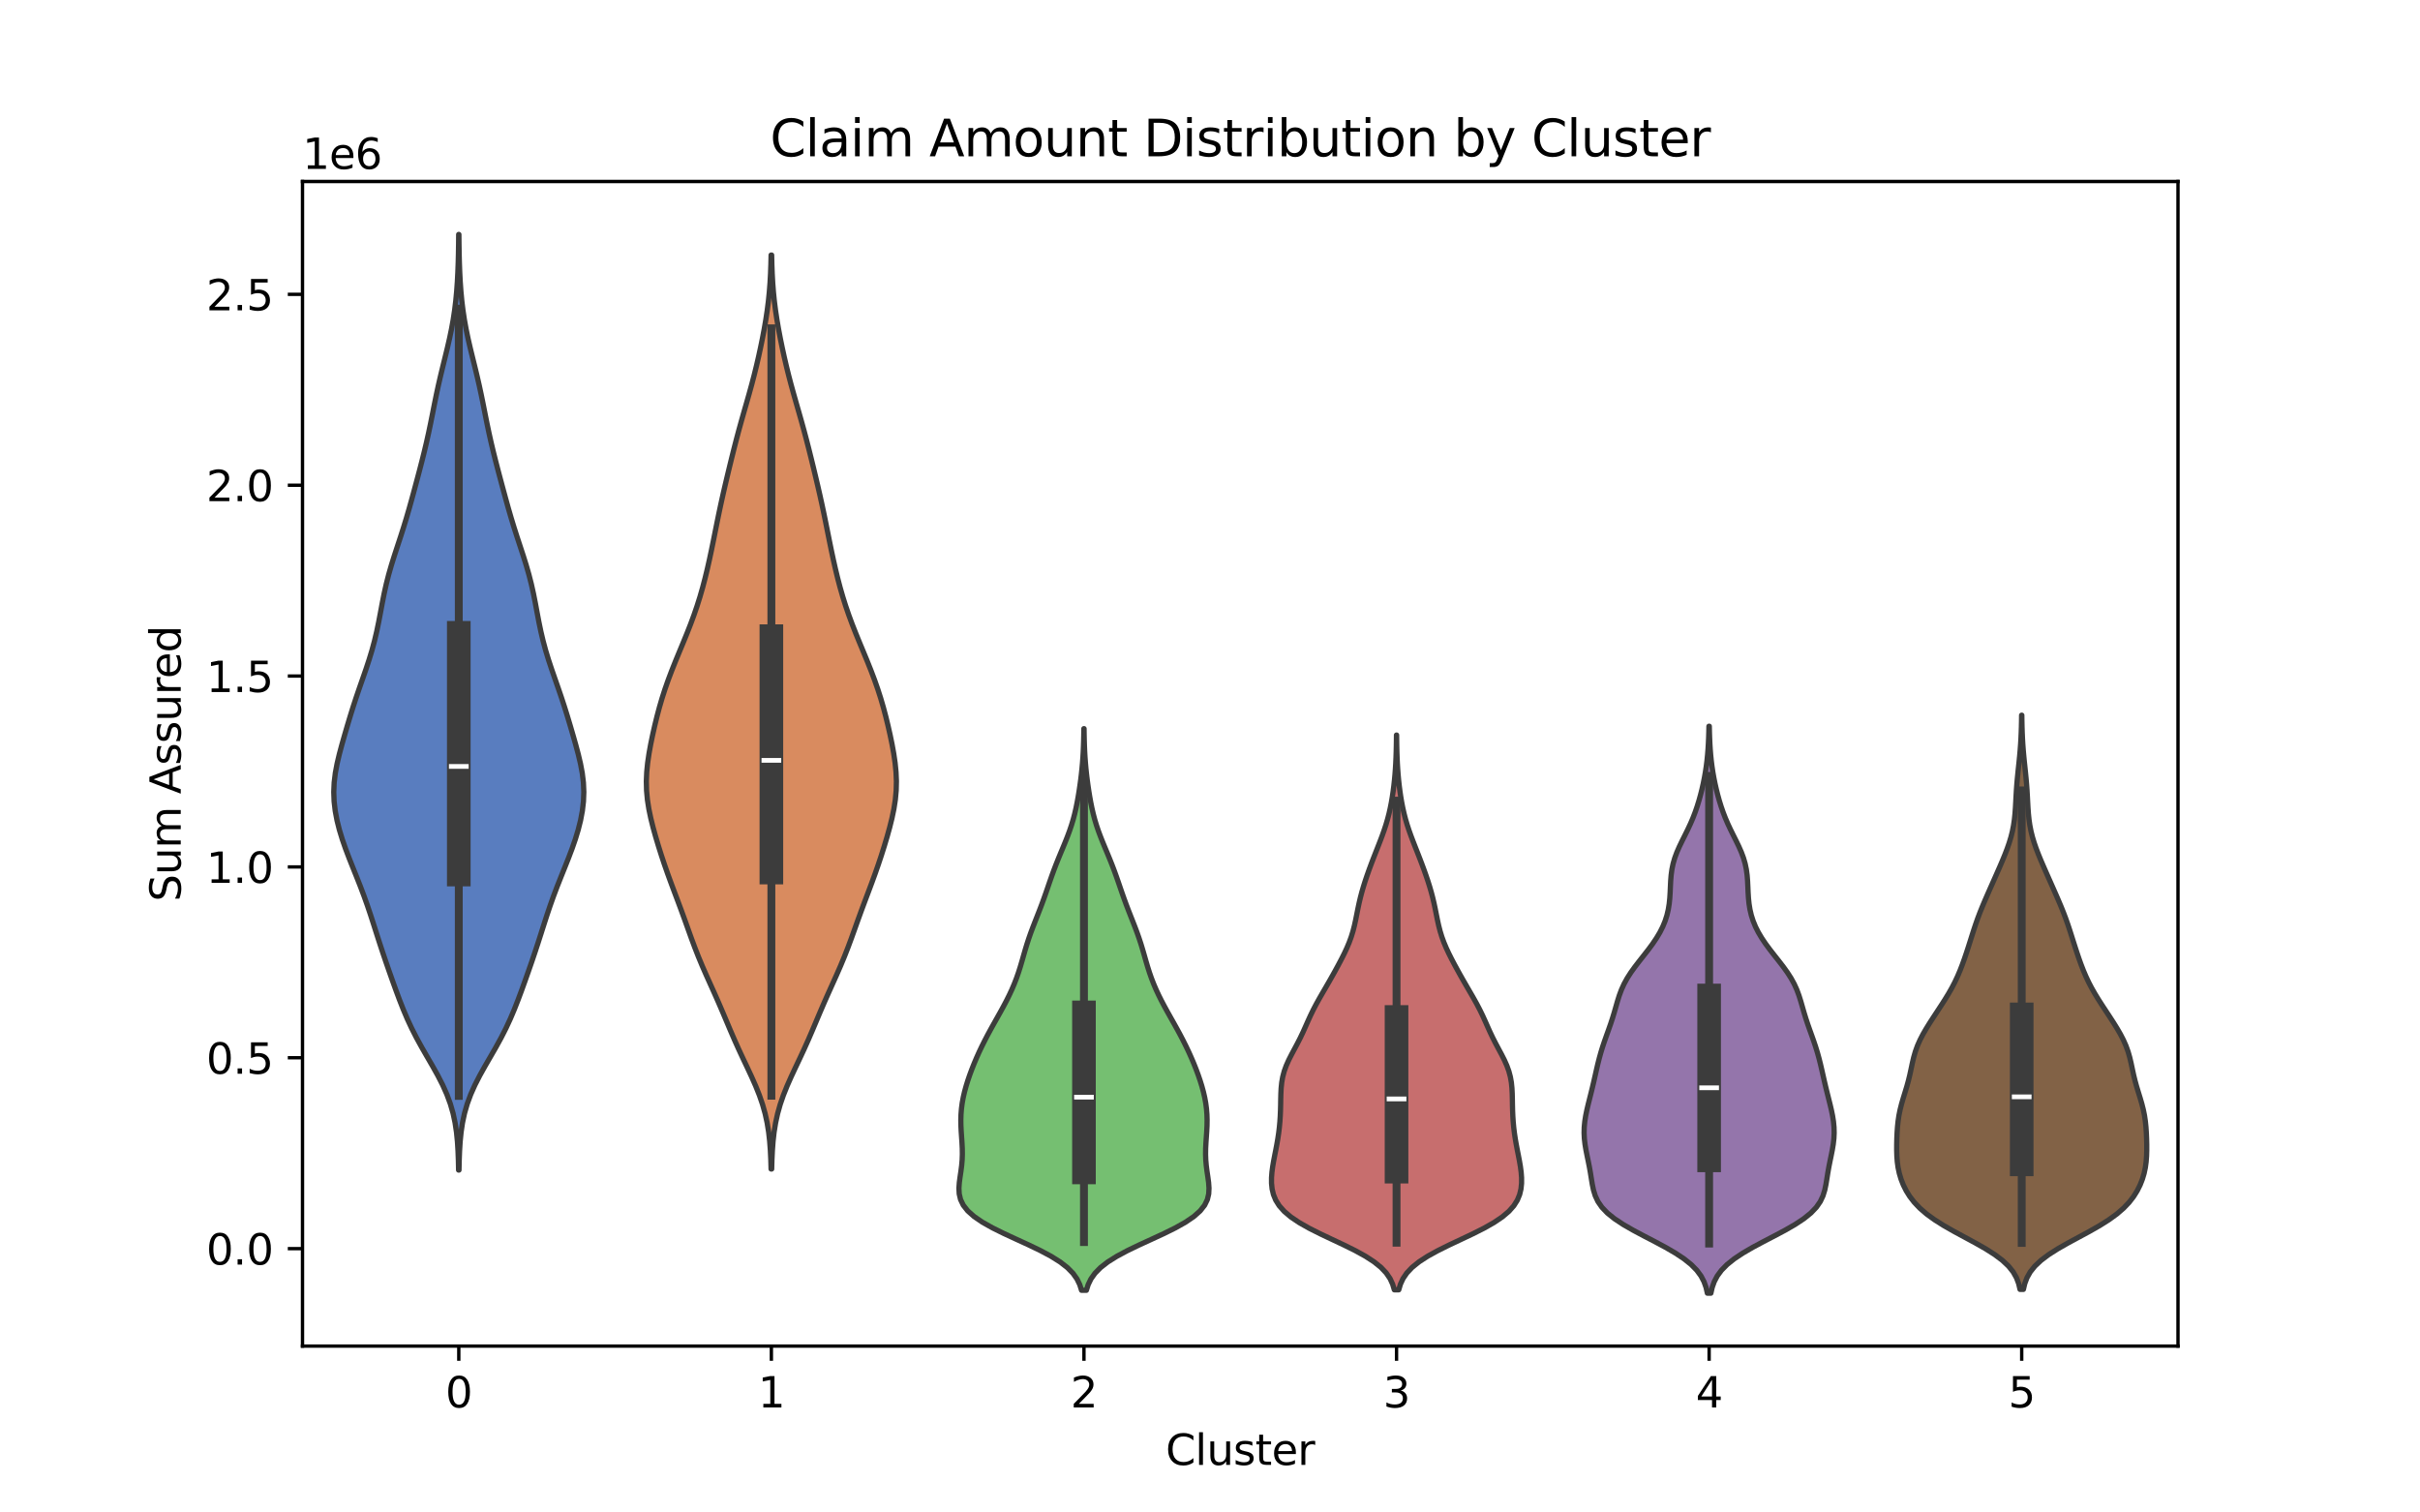 <?xml version="1.0" encoding="utf-8" standalone="no"?>
<!DOCTYPE svg PUBLIC "-//W3C//DTD SVG 1.1//EN"
  "http://www.w3.org/Graphics/SVG/1.1/DTD/svg11.dtd">
<svg xmlns:xlink="http://www.w3.org/1999/xlink" width="576pt" height="360pt" viewBox="0 0 576 360" xmlns="http://www.w3.org/2000/svg" version="1.1">
 <defs>
  <style type="text/css">*{stroke-linejoin: round; stroke-linecap: butt}</style>
 </defs>
 <g id="figure_1">
  <g id="patch_1">
   <path d="M 0 360 
L 576 360 
L 576 0 
L 0 0 
z
" style="fill: #ffffff"/>
  </g>
  <g id="axes_1">
   <g id="patch_2">
    <path d="M 72 320.4 
L 518.4 320.4 
L 518.4 43.2 
L 72 43.2 
z
" style="fill: #ffffff"/>
   </g>
   <g id="PolyCollection_1">
    <defs>
     <path id="m01faf4f690" d="M 109.25 -81.506 
L 109.15 -81.506 
L 109.102 -83.755 
L 109.018 -86.005 
L 108.878 -88.254 
L 108.654 -90.504 
L 108.318 -92.753 
L 107.838 -95.002 
L 107.191 -97.252 
L 106.363 -99.501 
L 105.36 -101.751 
L 104.209 -104 
L 102.954 -106.25 
L 101.652 -108.499 
L 100.359 -110.749 
L 99.125 -112.998 
L 97.98 -115.247 
L 96.935 -117.497 
L 95.981 -119.746 
L 95.096 -121.996 
L 94.258 -124.245 
L 93.446 -126.495 
L 92.65 -128.744 
L 91.868 -130.993 
L 91.106 -133.243 
L 90.365 -135.492 
L 89.642 -137.742 
L 88.925 -139.991 
L 88.198 -142.241 
L 87.439 -144.49 
L 86.636 -146.74 
L 85.786 -148.989 
L 84.898 -151.238 
L 83.993 -153.488 
L 83.099 -155.737 
L 82.246 -157.987 
L 81.464 -160.236 
L 80.779 -162.486 
L 80.213 -164.735 
L 79.789 -166.984 
L 79.526 -169.234 
L 79.44 -171.483 
L 79.538 -173.733 
L 79.811 -175.982 
L 80.233 -178.232 
L 80.765 -180.481 
L 81.366 -182.73 
L 82.005 -184.98 
L 82.662 -187.229 
L 83.336 -189.479 
L 84.037 -191.728 
L 84.772 -193.978 
L 85.54 -196.227 
L 86.327 -198.477 
L 87.107 -200.726 
L 87.851 -202.975 
L 88.535 -205.225 
L 89.142 -207.474 
L 89.673 -209.724 
L 90.139 -211.973 
L 90.566 -214.223 
L 90.986 -216.472 
L 91.432 -218.721 
L 91.933 -220.971 
L 92.506 -223.22 
L 93.151 -225.47 
L 93.855 -227.719 
L 94.592 -229.969 
L 95.332 -232.218 
L 96.052 -234.467 
L 96.739 -236.717 
L 97.393 -238.966 
L 98.02 -241.216 
L 98.632 -243.465 
L 99.236 -245.715 
L 99.833 -247.964 
L 100.417 -250.214 
L 100.98 -252.463 
L 101.514 -254.712 
L 102.016 -256.962 
L 102.487 -259.211 
L 102.938 -261.461 
L 103.383 -263.71 
L 103.841 -265.96 
L 104.325 -268.209 
L 104.841 -270.458 
L 105.384 -272.708 
L 105.939 -274.957 
L 106.486 -277.207 
L 107.003 -279.456 
L 107.469 -281.706 
L 107.875 -283.955 
L 108.213 -286.205 
L 108.486 -288.454 
L 108.699 -290.703 
L 108.859 -292.953 
L 108.976 -295.202 
L 109.059 -297.452 
L 109.115 -299.701 
L 109.151 -301.951 
L 109.173 -304.2 
L 109.227 -304.2 
L 109.227 -304.2 
L 109.249 -301.951 
L 109.285 -299.701 
L 109.341 -297.452 
L 109.424 -295.202 
L 109.541 -292.953 
L 109.701 -290.703 
L 109.914 -288.454 
L 110.187 -286.205 
L 110.525 -283.955 
L 110.931 -281.706 
L 111.397 -279.456 
L 111.914 -277.207 
L 112.461 -274.957 
L 113.016 -272.708 
L 113.559 -270.458 
L 114.075 -268.209 
L 114.559 -265.96 
L 115.017 -263.71 
L 115.462 -261.461 
L 115.913 -259.211 
L 116.384 -256.962 
L 116.886 -254.712 
L 117.42 -252.463 
L 117.983 -250.214 
L 118.567 -247.964 
L 119.164 -245.715 
L 119.768 -243.465 
L 120.38 -241.216 
L 121.007 -238.966 
L 121.661 -236.717 
L 122.348 -234.467 
L 123.068 -232.218 
L 123.808 -229.969 
L 124.545 -227.719 
L 125.249 -225.47 
L 125.894 -223.22 
L 126.467 -220.971 
L 126.968 -218.721 
L 127.414 -216.472 
L 127.834 -214.223 
L 128.261 -211.973 
L 128.727 -209.724 
L 129.258 -207.474 
L 129.865 -205.225 
L 130.549 -202.975 
L 131.293 -200.726 
L 132.073 -198.477 
L 132.86 -196.227 
L 133.628 -193.978 
L 134.363 -191.728 
L 135.064 -189.479 
L 135.738 -187.229 
L 136.395 -184.98 
L 137.034 -182.73 
L 137.635 -180.481 
L 138.167 -178.232 
L 138.589 -175.982 
L 138.862 -173.733 
L 138.96 -171.483 
L 138.874 -169.234 
L 138.611 -166.984 
L 138.187 -164.735 
L 137.621 -162.486 
L 136.936 -160.236 
L 136.154 -157.987 
L 135.301 -155.737 
L 134.407 -153.488 
L 133.502 -151.238 
L 132.614 -148.989 
L 131.764 -146.74 
L 130.961 -144.49 
L 130.202 -142.241 
L 129.475 -139.991 
L 128.758 -137.742 
L 128.035 -135.492 
L 127.294 -133.243 
L 126.532 -130.993 
L 125.75 -128.744 
L 124.954 -126.495 
L 124.142 -124.245 
L 123.304 -121.996 
L 122.419 -119.746 
L 121.465 -117.497 
L 120.42 -115.247 
L 119.275 -112.998 
L 118.041 -110.749 
L 116.748 -108.499 
L 115.446 -106.25 
L 114.191 -104 
L 113.04 -101.751 
L 112.037 -99.501 
L 111.209 -97.252 
L 110.562 -95.002 
L 110.082 -92.753 
L 109.746 -90.504 
L 109.522 -88.254 
L 109.382 -86.005 
L 109.298 -83.755 
L 109.25 -81.506 
z
" style="stroke: #3c3c3c; stroke-width: 1.25"/>
    </defs>
    <g clip-path="url(#p8192acf94c)">
     <use xlink:href="#m01faf4f690" x="0" y="360" style="fill: #597dbf; stroke: #3c3c3c; stroke-width: 1.25"/>
    </g>
   </g>
   <g id="PolyCollection_2">
    <defs>
     <path id="m04a066e917" d="M 183.672 -81.754 
L 183.528 -81.754 
L 183.466 -83.951 
L 183.362 -86.148 
L 183.198 -88.346 
L 182.95 -90.543 
L 182.595 -92.74 
L 182.114 -94.938 
L 181.495 -97.135 
L 180.737 -99.332 
L 179.857 -101.53 
L 178.884 -103.727 
L 177.857 -105.925 
L 176.816 -108.122 
L 175.794 -110.319 
L 174.808 -112.517 
L 173.858 -114.714 
L 172.929 -116.911 
L 172 -119.109 
L 171.053 -121.306 
L 170.081 -123.503 
L 169.091 -125.701 
L 168.104 -127.898 
L 167.143 -130.095 
L 166.228 -132.293 
L 165.366 -134.49 
L 164.549 -136.687 
L 163.759 -138.885 
L 162.973 -141.082 
L 162.173 -143.279 
L 161.355 -145.477 
L 160.526 -147.674 
L 159.703 -149.871 
L 158.901 -152.069 
L 158.133 -154.266 
L 157.402 -156.464 
L 156.708 -158.661 
L 156.052 -160.858 
L 155.442 -163.056 
L 154.896 -165.253 
L 154.438 -167.45 
L 154.096 -169.648 
L 153.893 -171.845 
L 153.84 -174.042 
L 153.933 -176.24 
L 154.154 -178.437 
L 154.477 -180.634 
L 154.875 -182.832 
L 155.327 -185.029 
L 155.822 -187.226 
L 156.358 -189.424 
L 156.942 -191.621 
L 157.584 -193.818 
L 158.291 -196.016 
L 159.064 -198.213 
L 159.896 -200.41 
L 160.774 -202.608 
L 161.68 -204.805 
L 162.593 -207.003 
L 163.491 -209.2 
L 164.355 -211.397 
L 165.169 -213.595 
L 165.924 -215.792 
L 166.615 -217.989 
L 167.247 -220.187 
L 167.824 -222.384 
L 168.357 -224.581 
L 168.853 -226.779 
L 169.321 -228.976 
L 169.771 -231.173 
L 170.211 -233.371 
L 170.651 -235.568 
L 171.101 -237.765 
L 171.567 -239.963 
L 172.053 -242.16 
L 172.557 -244.357 
L 173.076 -246.555 
L 173.605 -248.752 
L 174.143 -250.95 
L 174.692 -253.147 
L 175.256 -255.344 
L 175.84 -257.542 
L 176.447 -259.739 
L 177.07 -261.936 
L 177.701 -264.134 
L 178.326 -266.331 
L 178.931 -268.528 
L 179.507 -270.726 
L 180.049 -272.923 
L 180.559 -275.12 
L 181.037 -277.318 
L 181.486 -279.515 
L 181.902 -281.712 
L 182.28 -283.91 
L 182.611 -286.107 
L 182.89 -288.304 
L 183.113 -290.502 
L 183.282 -292.699 
L 183.403 -294.896 
L 183.484 -297.094 
L 183.535 -299.291 
L 183.665 -299.291 
L 183.665 -299.291 
L 183.716 -297.094 
L 183.797 -294.896 
L 183.918 -292.699 
L 184.087 -290.502 
L 184.31 -288.304 
L 184.589 -286.107 
L 184.92 -283.91 
L 185.298 -281.712 
L 185.714 -279.515 
L 186.163 -277.318 
L 186.641 -275.12 
L 187.151 -272.923 
L 187.693 -270.726 
L 188.269 -268.528 
L 188.874 -266.331 
L 189.499 -264.134 
L 190.13 -261.936 
L 190.753 -259.739 
L 191.36 -257.542 
L 191.944 -255.344 
L 192.508 -253.147 
L 193.057 -250.95 
L 193.595 -248.752 
L 194.124 -246.555 
L 194.643 -244.357 
L 195.147 -242.16 
L 195.633 -239.963 
L 196.099 -237.765 
L 196.549 -235.568 
L 196.989 -233.371 
L 197.429 -231.173 
L 197.879 -228.976 
L 198.347 -226.779 
L 198.843 -224.581 
L 199.376 -222.384 
L 199.953 -220.187 
L 200.585 -217.989 
L 201.276 -215.792 
L 202.031 -213.595 
L 202.845 -211.397 
L 203.709 -209.2 
L 204.607 -207.003 
L 205.52 -204.805 
L 206.426 -202.608 
L 207.304 -200.41 
L 208.136 -198.213 
L 208.909 -196.016 
L 209.616 -193.818 
L 210.258 -191.621 
L 210.842 -189.424 
L 211.378 -187.226 
L 211.873 -185.029 
L 212.325 -182.832 
L 212.723 -180.634 
L 213.046 -178.437 
L 213.267 -176.24 
L 213.36 -174.042 
L 213.307 -171.845 
L 213.104 -169.648 
L 212.762 -167.45 
L 212.304 -165.253 
L 211.758 -163.056 
L 211.148 -160.858 
L 210.492 -158.661 
L 209.798 -156.464 
L 209.067 -154.266 
L 208.299 -152.069 
L 207.497 -149.871 
L 206.674 -147.674 
L 205.845 -145.477 
L 205.027 -143.279 
L 204.227 -141.082 
L 203.441 -138.885 
L 202.651 -136.687 
L 201.834 -134.49 
L 200.972 -132.293 
L 200.057 -130.095 
L 199.096 -127.898 
L 198.109 -125.701 
L 197.119 -123.503 
L 196.147 -121.306 
L 195.2 -119.109 
L 194.271 -116.911 
L 193.342 -114.714 
L 192.392 -112.517 
L 191.406 -110.319 
L 190.384 -108.122 
L 189.343 -105.925 
L 188.316 -103.727 
L 187.343 -101.53 
L 186.463 -99.332 
L 185.705 -97.135 
L 185.086 -94.938 
L 184.605 -92.74 
L 184.25 -90.543 
L 184.002 -88.346 
L 183.838 -86.148 
L 183.734 -83.951 
L 183.672 -81.754 
z
" style="stroke: #3c3c3c; stroke-width: 1.25"/>
    </defs>
    <g clip-path="url(#p8192acf94c)">
     <use xlink:href="#m04a066e917" x="0" y="360" style="fill: #d98b5f; stroke: #3c3c3c; stroke-width: 1.25"/>
    </g>
   </g>
   <g id="PolyCollection_3">
    <defs>
     <path id="mbbccbe553c" d="M 258.579 -52.885 
L 257.421 -52.885 
L 256.995 -54.235 
L 256.339 -55.585 
L 255.381 -56.936 
L 254.056 -58.286 
L 252.32 -59.636 
L 250.167 -60.986 
L 247.641 -62.337 
L 244.837 -63.687 
L 241.893 -65.037 
L 238.973 -66.388 
L 236.242 -67.738 
L 233.838 -69.088 
L 231.856 -70.439 
L 230.338 -71.789 
L 229.277 -73.139 
L 228.625 -74.49 
L 228.308 -75.84 
L 228.24 -77.19 
L 228.335 -78.54 
L 228.516 -79.891 
L 228.718 -81.241 
L 228.891 -82.591 
L 229.008 -83.942 
L 229.054 -85.292 
L 229.035 -86.642 
L 228.967 -87.993 
L 228.874 -89.343 
L 228.781 -90.693 
L 228.714 -92.043 
L 228.693 -93.394 
L 228.732 -94.744 
L 228.839 -96.094 
L 229.017 -97.445 
L 229.265 -98.795 
L 229.577 -100.145 
L 229.947 -101.496 
L 230.367 -102.846 
L 230.831 -104.196 
L 231.334 -105.547 
L 231.873 -106.897 
L 232.446 -108.247 
L 233.053 -109.597 
L 233.694 -110.948 
L 234.368 -112.298 
L 235.072 -113.648 
L 235.803 -114.999 
L 236.553 -116.349 
L 237.313 -117.699 
L 238.07 -119.05 
L 238.811 -120.4 
L 239.525 -121.75 
L 240.2 -123.1 
L 240.83 -124.451 
L 241.407 -125.801 
L 241.931 -127.151 
L 242.405 -128.502 
L 242.835 -129.852 
L 243.235 -131.202 
L 243.62 -132.553 
L 244.01 -133.903 
L 244.419 -135.253 
L 244.86 -136.604 
L 245.334 -137.954 
L 245.839 -139.304 
L 246.365 -140.654 
L 246.898 -142.005 
L 247.427 -143.355 
L 247.941 -144.705 
L 248.436 -146.056 
L 248.914 -147.406 
L 249.38 -148.756 
L 249.844 -150.107 
L 250.317 -151.457 
L 250.808 -152.807 
L 251.322 -154.157 
L 251.861 -155.508 
L 252.418 -156.858 
L 252.982 -158.208 
L 253.54 -159.559 
L 254.076 -160.909 
L 254.578 -162.259 
L 255.034 -163.61 
L 255.44 -164.96 
L 255.796 -166.31 
L 256.107 -167.661 
L 256.38 -169.011 
L 256.623 -170.361 
L 256.843 -171.711 
L 257.044 -173.062 
L 257.227 -174.412 
L 257.391 -175.762 
L 257.534 -177.113 
L 257.655 -178.463 
L 257.754 -179.813 
L 257.831 -181.164 
L 257.888 -182.514 
L 257.929 -183.864 
L 257.957 -185.214 
L 257.975 -186.565 
L 258.025 -186.565 
L 258.025 -186.565 
L 258.043 -185.214 
L 258.071 -183.864 
L 258.112 -182.514 
L 258.169 -181.164 
L 258.246 -179.813 
L 258.345 -178.463 
L 258.466 -177.113 
L 258.609 -175.762 
L 258.773 -174.412 
L 258.956 -173.062 
L 259.157 -171.711 
L 259.377 -170.361 
L 259.62 -169.011 
L 259.893 -167.661 
L 260.204 -166.31 
L 260.56 -164.96 
L 260.966 -163.61 
L 261.422 -162.259 
L 261.924 -160.909 
L 262.46 -159.559 
L 263.018 -158.208 
L 263.582 -156.858 
L 264.139 -155.508 
L 264.678 -154.157 
L 265.192 -152.807 
L 265.683 -151.457 
L 266.156 -150.107 
L 266.62 -148.756 
L 267.086 -147.406 
L 267.564 -146.056 
L 268.059 -144.705 
L 268.573 -143.355 
L 269.102 -142.005 
L 269.635 -140.654 
L 270.161 -139.304 
L 270.666 -137.954 
L 271.14 -136.604 
L 271.581 -135.253 
L 271.99 -133.903 
L 272.38 -132.553 
L 272.765 -131.202 
L 273.165 -129.852 
L 273.595 -128.502 
L 274.069 -127.151 
L 274.593 -125.801 
L 275.17 -124.451 
L 275.8 -123.1 
L 276.475 -121.75 
L 277.189 -120.4 
L 277.93 -119.05 
L 278.687 -117.699 
L 279.447 -116.349 
L 280.197 -114.999 
L 280.928 -113.648 
L 281.632 -112.298 
L 282.306 -110.948 
L 282.947 -109.597 
L 283.554 -108.247 
L 284.127 -106.897 
L 284.666 -105.547 
L 285.169 -104.196 
L 285.633 -102.846 
L 286.053 -101.496 
L 286.423 -100.145 
L 286.735 -98.795 
L 286.983 -97.445 
L 287.161 -96.094 
L 287.268 -94.744 
L 287.307 -93.394 
L 287.286 -92.043 
L 287.219 -90.693 
L 287.126 -89.343 
L 287.033 -87.993 
L 286.965 -86.642 
L 286.946 -85.292 
L 286.992 -83.942 
L 287.109 -82.591 
L 287.282 -81.241 
L 287.484 -79.891 
L 287.665 -78.54 
L 287.76 -77.19 
L 287.692 -75.84 
L 287.375 -74.49 
L 286.723 -73.139 
L 285.662 -71.789 
L 284.144 -70.439 
L 282.162 -69.088 
L 279.758 -67.738 
L 277.027 -66.388 
L 274.107 -65.037 
L 271.163 -63.687 
L 268.359 -62.337 
L 265.833 -60.986 
L 263.68 -59.636 
L 261.944 -58.286 
L 260.619 -56.936 
L 259.661 -55.585 
L 259.005 -54.235 
L 258.579 -52.885 
z
" style="stroke: #3c3c3c; stroke-width: 1.25"/>
    </defs>
    <g clip-path="url(#p8192acf94c)">
     <use xlink:href="#mbbccbe553c" x="0" y="360" style="fill: #75bf71; stroke: #3c3c3c; stroke-width: 1.25"/>
    </g>
   </g>
   <g id="PolyCollection_4">
    <defs>
     <path id="mbfc85278b5" d="M 332.93 -53.002 
L 331.87 -53.002 
L 331.473 -54.336 
L 330.857 -55.67 
L 329.951 -57.003 
L 328.692 -58.337 
L 327.037 -59.671 
L 324.978 -61.005 
L 322.556 -62.338 
L 319.863 -63.672 
L 317.031 -65.006 
L 314.216 -66.34 
L 311.569 -67.673 
L 309.217 -69.007 
L 307.239 -70.341 
L 305.665 -71.675 
L 304.482 -73.008 
L 303.646 -74.342 
L 303.099 -75.676 
L 302.781 -77.009 
L 302.642 -78.343 
L 302.64 -79.677 
L 302.742 -81.011 
L 302.919 -82.344 
L 303.148 -83.678 
L 303.404 -85.012 
L 303.668 -86.346 
L 303.921 -87.679 
L 304.152 -89.013 
L 304.35 -90.347 
L 304.511 -91.681 
L 304.635 -93.014 
L 304.722 -94.348 
L 304.778 -95.682 
L 304.811 -97.015 
L 304.833 -98.349 
L 304.866 -99.683 
L 304.935 -101.017 
L 305.071 -102.35 
L 305.307 -103.684 
L 305.662 -105.018 
L 306.143 -106.352 
L 306.737 -107.685 
L 307.412 -109.019 
L 308.125 -110.353 
L 308.836 -111.687 
L 309.513 -113.02 
L 310.146 -114.354 
L 310.747 -115.688 
L 311.339 -117.021 
L 311.95 -118.355 
L 312.601 -119.689 
L 313.299 -121.023 
L 314.039 -122.356 
L 314.805 -123.69 
L 315.581 -125.024 
L 316.351 -126.358 
L 317.109 -127.691 
L 317.85 -129.025 
L 318.575 -130.359 
L 319.278 -131.692 
L 319.949 -133.026 
L 320.573 -134.36 
L 321.133 -135.694 
L 321.62 -137.027 
L 322.03 -138.361 
L 322.372 -139.695 
L 322.665 -141.029 
L 322.933 -142.362 
L 323.199 -143.696 
L 323.482 -145.03 
L 323.796 -146.364 
L 324.147 -147.697 
L 324.536 -149.031 
L 324.958 -150.365 
L 325.409 -151.698 
L 325.884 -153.032 
L 326.378 -154.366 
L 326.888 -155.7 
L 327.409 -157.033 
L 327.935 -158.367 
L 328.455 -159.701 
L 328.96 -161.035 
L 329.436 -162.368 
L 329.874 -163.702 
L 330.266 -165.036 
L 330.612 -166.37 
L 330.912 -167.703 
L 331.172 -169.037 
L 331.398 -170.371 
L 331.594 -171.704 
L 331.764 -173.038 
L 331.909 -174.372 
L 332.031 -175.706 
L 332.131 -177.039 
L 332.21 -178.373 
L 332.271 -179.707 
L 332.315 -181.041 
L 332.346 -182.374 
L 332.367 -183.708 
L 332.381 -185.042 
L 332.419 -185.042 
L 332.419 -185.042 
L 332.433 -183.708 
L 332.454 -182.374 
L 332.485 -181.041 
L 332.529 -179.707 
L 332.59 -178.373 
L 332.669 -177.039 
L 332.769 -175.706 
L 332.891 -174.372 
L 333.036 -173.038 
L 333.206 -171.704 
L 333.402 -170.371 
L 333.628 -169.037 
L 333.888 -167.703 
L 334.188 -166.37 
L 334.534 -165.036 
L 334.926 -163.702 
L 335.364 -162.368 
L 335.84 -161.035 
L 336.345 -159.701 
L 336.865 -158.367 
L 337.391 -157.033 
L 337.912 -155.7 
L 338.422 -154.366 
L 338.916 -153.032 
L 339.391 -151.698 
L 339.842 -150.365 
L 340.264 -149.031 
L 340.653 -147.697 
L 341.004 -146.364 
L 341.318 -145.03 
L 341.601 -143.696 
L 341.867 -142.362 
L 342.135 -141.029 
L 342.428 -139.695 
L 342.77 -138.361 
L 343.18 -137.027 
L 343.667 -135.694 
L 344.227 -134.36 
L 344.851 -133.026 
L 345.522 -131.692 
L 346.225 -130.359 
L 346.95 -129.025 
L 347.691 -127.691 
L 348.449 -126.358 
L 349.219 -125.024 
L 349.995 -123.69 
L 350.761 -122.356 
L 351.501 -121.023 
L 352.199 -119.689 
L 352.85 -118.355 
L 353.461 -117.021 
L 354.053 -115.688 
L 354.654 -114.354 
L 355.287 -113.02 
L 355.964 -111.687 
L 356.675 -110.353 
L 357.388 -109.019 
L 358.063 -107.685 
L 358.657 -106.352 
L 359.138 -105.018 
L 359.493 -103.684 
L 359.729 -102.35 
L 359.865 -101.017 
L 359.934 -99.683 
L 359.967 -98.349 
L 359.989 -97.015 
L 360.022 -95.682 
L 360.078 -94.348 
L 360.165 -93.014 
L 360.289 -91.681 
L 360.45 -90.347 
L 360.648 -89.013 
L 360.879 -87.679 
L 361.132 -86.346 
L 361.396 -85.012 
L 361.652 -83.678 
L 361.881 -82.344 
L 362.058 -81.011 
L 362.16 -79.677 
L 362.158 -78.343 
L 362.019 -77.009 
L 361.701 -75.676 
L 361.154 -74.342 
L 360.318 -73.008 
L 359.135 -71.675 
L 357.561 -70.341 
L 355.583 -69.007 
L 353.231 -67.673 
L 350.584 -66.34 
L 347.769 -65.006 
L 344.937 -63.672 
L 342.244 -62.338 
L 339.822 -61.005 
L 337.763 -59.671 
L 336.108 -58.337 
L 334.849 -57.003 
L 333.943 -55.67 
L 333.327 -54.336 
L 332.93 -53.002 
z
" style="stroke: #3c3c3c; stroke-width: 1.25"/>
    </defs>
    <g clip-path="url(#p8192acf94c)">
     <use xlink:href="#mbfc85278b5" x="0" y="360" style="fill: #c76e6e; stroke: #3c3c3c; stroke-width: 1.25"/>
    </g>
   </g>
   <g id="PolyCollection_5">
    <defs>
     <path id="m089480f967" d="M 407.221 -52.2 
L 406.379 -52.2 
L 406.069 -53.563 
L 405.585 -54.926 
L 404.871 -56.289 
L 403.867 -57.652 
L 402.526 -59.015 
L 400.824 -60.378 
L 398.774 -61.741 
L 396.429 -63.104 
L 393.881 -64.467 
L 391.257 -65.83 
L 388.696 -67.193 
L 386.331 -68.556 
L 384.271 -69.919 
L 382.58 -71.282 
L 381.278 -72.645 
L 380.337 -74.009 
L 379.697 -75.372 
L 379.276 -76.735 
L 378.991 -78.098 
L 378.767 -79.461 
L 378.55 -80.824 
L 378.309 -82.187 
L 378.04 -83.55 
L 377.757 -84.913 
L 377.486 -86.276 
L 377.259 -87.639 
L 377.104 -89.002 
L 377.04 -90.365 
L 377.076 -91.728 
L 377.209 -93.091 
L 377.425 -94.454 
L 377.705 -95.817 
L 378.026 -97.18 
L 378.367 -98.543 
L 378.71 -99.906 
L 379.044 -101.269 
L 379.364 -102.632 
L 379.673 -103.995 
L 379.981 -105.358 
L 380.299 -106.721 
L 380.642 -108.084 
L 381.019 -109.447 
L 381.438 -110.81 
L 381.894 -112.173 
L 382.376 -113.536 
L 382.867 -114.9 
L 383.345 -116.263 
L 383.795 -117.626 
L 384.211 -118.989 
L 384.602 -120.352 
L 384.995 -121.715 
L 385.425 -123.078 
L 385.932 -124.441 
L 386.55 -125.804 
L 387.297 -127.167 
L 388.17 -128.53 
L 389.15 -129.893 
L 390.2 -131.256 
L 391.278 -132.619 
L 392.34 -133.982 
L 393.347 -135.345 
L 394.267 -136.708 
L 395.078 -138.071 
L 395.766 -139.434 
L 396.327 -140.797 
L 396.762 -142.16 
L 397.081 -143.523 
L 397.3 -144.886 
L 397.439 -146.249 
L 397.523 -147.612 
L 397.582 -148.975 
L 397.649 -150.338 
L 397.759 -151.701 
L 397.943 -153.064 
L 398.227 -154.427 
L 398.623 -155.791 
L 399.128 -157.154 
L 399.725 -158.517 
L 400.382 -159.88 
L 401.064 -161.243 
L 401.736 -162.606 
L 402.372 -163.969 
L 402.955 -165.332 
L 403.48 -166.695 
L 403.951 -168.058 
L 404.373 -169.421 
L 404.752 -170.784 
L 405.095 -172.147 
L 405.403 -173.51 
L 405.677 -174.873 
L 405.916 -176.236 
L 406.121 -177.599 
L 406.292 -178.962 
L 406.431 -180.325 
L 406.54 -181.688 
L 406.623 -183.051 
L 406.684 -184.414 
L 406.727 -185.777 
L 406.756 -187.14 
L 406.844 -187.14 
L 406.844 -187.14 
L 406.873 -185.777 
L 406.916 -184.414 
L 406.977 -183.051 
L 407.06 -181.688 
L 407.169 -180.325 
L 407.308 -178.962 
L 407.479 -177.599 
L 407.684 -176.236 
L 407.923 -174.873 
L 408.197 -173.51 
L 408.505 -172.147 
L 408.848 -170.784 
L 409.227 -169.421 
L 409.649 -168.058 
L 410.12 -166.695 
L 410.645 -165.332 
L 411.228 -163.969 
L 411.864 -162.606 
L 412.536 -161.243 
L 413.218 -159.88 
L 413.875 -158.517 
L 414.472 -157.154 
L 414.977 -155.791 
L 415.373 -154.427 
L 415.657 -153.064 
L 415.841 -151.701 
L 415.951 -150.338 
L 416.018 -148.975 
L 416.077 -147.612 
L 416.161 -146.249 
L 416.3 -144.886 
L 416.519 -143.523 
L 416.838 -142.16 
L 417.273 -140.797 
L 417.834 -139.434 
L 418.522 -138.071 
L 419.333 -136.708 
L 420.253 -135.345 
L 421.26 -133.982 
L 422.322 -132.619 
L 423.4 -131.256 
L 424.45 -129.893 
L 425.43 -128.53 
L 426.303 -127.167 
L 427.05 -125.804 
L 427.668 -124.441 
L 428.175 -123.078 
L 428.605 -121.715 
L 428.998 -120.352 
L 429.389 -118.989 
L 429.805 -117.626 
L 430.255 -116.263 
L 430.733 -114.9 
L 431.224 -113.536 
L 431.706 -112.173 
L 432.162 -110.81 
L 432.581 -109.447 
L 432.958 -108.084 
L 433.301 -106.721 
L 433.619 -105.358 
L 433.927 -103.995 
L 434.236 -102.632 
L 434.556 -101.269 
L 434.89 -99.906 
L 435.233 -98.543 
L 435.574 -97.18 
L 435.895 -95.817 
L 436.175 -94.454 
L 436.391 -93.091 
L 436.524 -91.728 
L 436.56 -90.365 
L 436.496 -89.002 
L 436.341 -87.639 
L 436.114 -86.276 
L 435.843 -84.913 
L 435.56 -83.55 
L 435.291 -82.187 
L 435.05 -80.824 
L 434.833 -79.461 
L 434.609 -78.098 
L 434.324 -76.735 
L 433.903 -75.372 
L 433.263 -74.009 
L 432.322 -72.645 
L 431.02 -71.282 
L 429.329 -69.919 
L 427.269 -68.556 
L 424.904 -67.193 
L 422.343 -65.83 
L 419.719 -64.467 
L 417.171 -63.104 
L 414.826 -61.741 
L 412.776 -60.378 
L 411.074 -59.015 
L 409.733 -57.652 
L 408.729 -56.289 
L 408.015 -54.926 
L 407.531 -53.563 
L 407.221 -52.2 
z
" style="stroke: #3c3c3c; stroke-width: 1.25"/>
    </defs>
    <g clip-path="url(#p8192acf94c)">
     <use xlink:href="#m089480f967" x="0" y="360" style="fill: #9475ab; stroke: #3c3c3c; stroke-width: 1.25"/>
    </g>
   </g>
   <g id="PolyCollection_6">
    <defs>
     <path id="md9f832e0f5" d="M 481.604 -53.102 
L 480.796 -53.102 
L 480.471 -54.482 
L 479.952 -55.862 
L 479.175 -57.243 
L 478.075 -58.623 
L 476.612 -60.004 
L 474.776 -61.384 
L 472.605 -62.765 
L 470.181 -64.145 
L 467.624 -65.526 
L 465.07 -66.906 
L 462.649 -68.287 
L 460.459 -69.667 
L 458.557 -71.048 
L 456.958 -72.428 
L 455.643 -73.809 
L 454.575 -75.189 
L 453.712 -76.57 
L 453.021 -77.95 
L 452.478 -79.331 
L 452.067 -80.711 
L 451.774 -82.092 
L 451.585 -83.472 
L 451.481 -84.853 
L 451.44 -86.233 
L 451.443 -87.614 
L 451.476 -88.994 
L 451.537 -90.375 
L 451.631 -91.755 
L 451.773 -93.136 
L 451.98 -94.516 
L 452.26 -95.897 
L 452.61 -97.277 
L 453.013 -98.658 
L 453.439 -100.038 
L 453.857 -101.418 
L 454.238 -102.799 
L 454.572 -104.179 
L 454.871 -105.56 
L 455.162 -106.94 
L 455.487 -108.321 
L 455.884 -109.701 
L 456.382 -111.082 
L 456.992 -112.462 
L 457.706 -113.843 
L 458.505 -115.223 
L 459.363 -116.604 
L 460.257 -117.984 
L 461.165 -119.365 
L 462.071 -120.745 
L 462.953 -122.126 
L 463.796 -123.506 
L 464.581 -124.887 
L 465.298 -126.267 
L 465.945 -127.648 
L 466.53 -129.028 
L 467.064 -130.409 
L 467.561 -131.789 
L 468.031 -133.17 
L 468.482 -134.55 
L 468.922 -135.931 
L 469.356 -137.311 
L 469.798 -138.692 
L 470.258 -140.072 
L 470.747 -141.453 
L 471.271 -142.833 
L 471.828 -144.213 
L 472.411 -145.594 
L 473.011 -146.974 
L 473.62 -148.355 
L 474.232 -149.735 
L 474.845 -151.116 
L 475.455 -152.496 
L 476.06 -153.877 
L 476.652 -155.257 
L 477.219 -156.638 
L 477.749 -158.018 
L 478.228 -159.399 
L 478.644 -160.779 
L 478.988 -162.16 
L 479.258 -163.54 
L 479.459 -164.921 
L 479.602 -166.301 
L 479.702 -167.682 
L 479.779 -169.062 
L 479.851 -170.443 
L 479.931 -171.823 
L 480.03 -173.204 
L 480.149 -174.584 
L 480.285 -175.965 
L 480.431 -177.345 
L 480.577 -178.726 
L 480.713 -180.106 
L 480.835 -181.487 
L 480.937 -182.867 
L 481.018 -184.248 
L 481.079 -185.628 
L 481.124 -187.008 
L 481.154 -188.389 
L 481.173 -189.769 
L 481.227 -189.769 
L 481.227 -189.769 
L 481.246 -188.389 
L 481.276 -187.008 
L 481.321 -185.628 
L 481.382 -184.248 
L 481.463 -182.867 
L 481.565 -181.487 
L 481.687 -180.106 
L 481.823 -178.726 
L 481.969 -177.345 
L 482.115 -175.965 
L 482.251 -174.584 
L 482.37 -173.204 
L 482.469 -171.823 
L 482.549 -170.443 
L 482.621 -169.062 
L 482.698 -167.682 
L 482.798 -166.301 
L 482.941 -164.921 
L 483.142 -163.54 
L 483.412 -162.16 
L 483.756 -160.779 
L 484.172 -159.399 
L 484.651 -158.018 
L 485.181 -156.638 
L 485.748 -155.257 
L 486.34 -153.877 
L 486.945 -152.496 
L 487.555 -151.116 
L 488.168 -149.735 
L 488.78 -148.355 
L 489.389 -146.974 
L 489.989 -145.594 
L 490.572 -144.213 
L 491.129 -142.833 
L 491.653 -141.453 
L 492.142 -140.072 
L 492.602 -138.692 
L 493.044 -137.311 
L 493.478 -135.931 
L 493.918 -134.55 
L 494.369 -133.17 
L 494.839 -131.789 
L 495.336 -130.409 
L 495.87 -129.028 
L 496.455 -127.648 
L 497.102 -126.267 
L 497.819 -124.887 
L 498.604 -123.506 
L 499.447 -122.126 
L 500.329 -120.745 
L 501.235 -119.365 
L 502.143 -117.984 
L 503.037 -116.604 
L 503.895 -115.223 
L 504.694 -113.843 
L 505.408 -112.462 
L 506.018 -111.082 
L 506.516 -109.701 
L 506.913 -108.321 
L 507.238 -106.94 
L 507.529 -105.56 
L 507.828 -104.179 
L 508.162 -102.799 
L 508.543 -101.418 
L 508.961 -100.038 
L 509.387 -98.658 
L 509.79 -97.277 
L 510.14 -95.897 
L 510.42 -94.516 
L 510.627 -93.136 
L 510.769 -91.755 
L 510.863 -90.375 
L 510.924 -88.994 
L 510.957 -87.614 
L 510.96 -86.233 
L 510.919 -84.853 
L 510.815 -83.472 
L 510.626 -82.092 
L 510.333 -80.711 
L 509.922 -79.331 
L 509.379 -77.95 
L 508.688 -76.57 
L 507.825 -75.189 
L 506.757 -73.809 
L 505.442 -72.428 
L 503.843 -71.048 
L 501.941 -69.667 
L 499.751 -68.287 
L 497.33 -66.906 
L 494.776 -65.526 
L 492.219 -64.145 
L 489.795 -62.765 
L 487.624 -61.384 
L 485.788 -60.004 
L 484.325 -58.623 
L 483.225 -57.243 
L 482.448 -55.862 
L 481.929 -54.482 
L 481.604 -53.102 
z
" style="stroke: #3c3c3c; stroke-width: 1.25"/>
    </defs>
    <g clip-path="url(#p8192acf94c)">
     <use xlink:href="#md9f832e0f5" x="0" y="360" style="fill: #826246; stroke: #3c3c3c; stroke-width: 1.25"/>
    </g>
   </g>
   <g id="matplotlib.axis_1">
    <g id="xtick_1">
     <g id="line2d_1">
      <defs>
       <path id="m86a644478f" d="M 0 0 
L 0 3.5 
" style="stroke: #000000; stroke-width: 0.8"/>
      </defs>
      <g>
       <use xlink:href="#m86a644478f" x="109.2" y="320.4" style="stroke: #000000; stroke-width: 0.8"/>
      </g>
     </g>
     <g id="text_1">
      <!-- 0 -->
      <g transform="translate(106.019 334.998) scale(0.1 -0.1)">
       <defs>
        <path id="DejaVuSans-30" d="M 2034 4250 
Q 1547 4250 1301 3770 
Q 1056 3291 1056 2328 
Q 1056 1369 1301 889 
Q 1547 409 2034 409 
Q 2525 409 2770 889 
Q 3016 1369 3016 2328 
Q 3016 3291 2770 3770 
Q 2525 4250 2034 4250 
z
M 2034 4750 
Q 2819 4750 3233 4129 
Q 3647 3509 3647 2328 
Q 3647 1150 3233 529 
Q 2819 -91 2034 -91 
Q 1250 -91 836 529 
Q 422 1150 422 2328 
Q 422 3509 836 4129 
Q 1250 4750 2034 4750 
z
" transform="scale(0.016)"/>
       </defs>
       <use xlink:href="#DejaVuSans-30"/>
      </g>
     </g>
    </g>
    <g id="xtick_2">
     <g id="line2d_2">
      <g>
       <use xlink:href="#m86a644478f" x="183.6" y="320.4" style="stroke: #000000; stroke-width: 0.8"/>
      </g>
     </g>
     <g id="text_2">
      <!-- 1 -->
      <g transform="translate(180.419 334.998) scale(0.1 -0.1)">
       <defs>
        <path id="DejaVuSans-31" d="M 794 531 
L 1825 531 
L 1825 4091 
L 703 3866 
L 703 4441 
L 1819 4666 
L 2450 4666 
L 2450 531 
L 3481 531 
L 3481 0 
L 794 0 
L 794 531 
z
" transform="scale(0.016)"/>
       </defs>
       <use xlink:href="#DejaVuSans-31"/>
      </g>
     </g>
    </g>
    <g id="xtick_3">
     <g id="line2d_3">
      <g>
       <use xlink:href="#m86a644478f" x="258" y="320.4" style="stroke: #000000; stroke-width: 0.8"/>
      </g>
     </g>
     <g id="text_3">
      <!-- 2 -->
      <g transform="translate(254.819 334.998) scale(0.1 -0.1)">
       <defs>
        <path id="DejaVuSans-32" d="M 1228 531 
L 3431 531 
L 3431 0 
L 469 0 
L 469 531 
Q 828 903 1448 1529 
Q 2069 2156 2228 2338 
Q 2531 2678 2651 2914 
Q 2772 3150 2772 3378 
Q 2772 3750 2511 3984 
Q 2250 4219 1831 4219 
Q 1534 4219 1204 4116 
Q 875 4013 500 3803 
L 500 4441 
Q 881 4594 1212 4672 
Q 1544 4750 1819 4750 
Q 2544 4750 2975 4387 
Q 3406 4025 3406 3419 
Q 3406 3131 3298 2873 
Q 3191 2616 2906 2266 
Q 2828 2175 2409 1742 
Q 1991 1309 1228 531 
z
" transform="scale(0.016)"/>
       </defs>
       <use xlink:href="#DejaVuSans-32"/>
      </g>
     </g>
    </g>
    <g id="xtick_4">
     <g id="line2d_4">
      <g>
       <use xlink:href="#m86a644478f" x="332.4" y="320.4" style="stroke: #000000; stroke-width: 0.8"/>
      </g>
     </g>
     <g id="text_4">
      <!-- 3 -->
      <g transform="translate(329.219 334.998) scale(0.1 -0.1)">
       <defs>
        <path id="DejaVuSans-33" d="M 2597 2516 
Q 3050 2419 3304 2112 
Q 3559 1806 3559 1356 
Q 3559 666 3084 287 
Q 2609 -91 1734 -91 
Q 1441 -91 1130 -33 
Q 819 25 488 141 
L 488 750 
Q 750 597 1062 519 
Q 1375 441 1716 441 
Q 2309 441 2620 675 
Q 2931 909 2931 1356 
Q 2931 1769 2642 2001 
Q 2353 2234 1838 2234 
L 1294 2234 
L 1294 2753 
L 1863 2753 
Q 2328 2753 2575 2939 
Q 2822 3125 2822 3475 
Q 2822 3834 2567 4026 
Q 2313 4219 1838 4219 
Q 1578 4219 1281 4162 
Q 984 4106 628 3988 
L 628 4550 
Q 988 4650 1302 4700 
Q 1616 4750 1894 4750 
Q 2613 4750 3031 4423 
Q 3450 4097 3450 3541 
Q 3450 3153 3228 2886 
Q 3006 2619 2597 2516 
z
" transform="scale(0.016)"/>
       </defs>
       <use xlink:href="#DejaVuSans-33"/>
      </g>
     </g>
    </g>
    <g id="xtick_5">
     <g id="line2d_5">
      <g>
       <use xlink:href="#m86a644478f" x="406.8" y="320.4" style="stroke: #000000; stroke-width: 0.8"/>
      </g>
     </g>
     <g id="text_5">
      <!-- 4 -->
      <g transform="translate(403.619 334.998) scale(0.1 -0.1)">
       <defs>
        <path id="DejaVuSans-34" d="M 2419 4116 
L 825 1625 
L 2419 1625 
L 2419 4116 
z
M 2253 4666 
L 3047 4666 
L 3047 1625 
L 3713 1625 
L 3713 1100 
L 3047 1100 
L 3047 0 
L 2419 0 
L 2419 1100 
L 313 1100 
L 313 1709 
L 2253 4666 
z
" transform="scale(0.016)"/>
       </defs>
       <use xlink:href="#DejaVuSans-34"/>
      </g>
     </g>
    </g>
    <g id="xtick_6">
     <g id="line2d_6">
      <g>
       <use xlink:href="#m86a644478f" x="481.2" y="320.4" style="stroke: #000000; stroke-width: 0.8"/>
      </g>
     </g>
     <g id="text_6">
      <!-- 5 -->
      <g transform="translate(478.019 334.998) scale(0.1 -0.1)">
       <defs>
        <path id="DejaVuSans-35" d="M 691 4666 
L 3169 4666 
L 3169 4134 
L 1269 4134 
L 1269 2991 
Q 1406 3038 1543 3061 
Q 1681 3084 1819 3084 
Q 2600 3084 3056 2656 
Q 3513 2228 3513 1497 
Q 3513 744 3044 326 
Q 2575 -91 1722 -91 
Q 1428 -91 1123 -41 
Q 819 9 494 109 
L 494 744 
Q 775 591 1075 516 
Q 1375 441 1709 441 
Q 2250 441 2565 725 
Q 2881 1009 2881 1497 
Q 2881 1984 2565 2268 
Q 2250 2553 1709 2553 
Q 1456 2553 1204 2497 
Q 953 2441 691 2322 
L 691 4666 
z
" transform="scale(0.016)"/>
       </defs>
       <use xlink:href="#DejaVuSans-35"/>
      </g>
     </g>
    </g>
    <g id="text_7">
     <!-- Cluster -->
     <g transform="translate(277.454 348.677) scale(0.1 -0.1)">
      <defs>
       <path id="DejaVuSans-43" d="M 4122 4306 
L 4122 3641 
Q 3803 3938 3442 4084 
Q 3081 4231 2675 4231 
Q 1875 4231 1450 3742 
Q 1025 3253 1025 2328 
Q 1025 1406 1450 917 
Q 1875 428 2675 428 
Q 3081 428 3442 575 
Q 3803 722 4122 1019 
L 4122 359 
Q 3791 134 3420 21 
Q 3050 -91 2638 -91 
Q 1578 -91 968 557 
Q 359 1206 359 2328 
Q 359 3453 968 4101 
Q 1578 4750 2638 4750 
Q 3056 4750 3426 4639 
Q 3797 4528 4122 4306 
z
" transform="scale(0.016)"/>
       <path id="DejaVuSans-6c" d="M 603 4863 
L 1178 4863 
L 1178 0 
L 603 0 
L 603 4863 
z
" transform="scale(0.016)"/>
       <path id="DejaVuSans-75" d="M 544 1381 
L 544 3500 
L 1119 3500 
L 1119 1403 
Q 1119 906 1312 657 
Q 1506 409 1894 409 
Q 2359 409 2629 706 
Q 2900 1003 2900 1516 
L 2900 3500 
L 3475 3500 
L 3475 0 
L 2900 0 
L 2900 538 
Q 2691 219 2414 64 
Q 2138 -91 1772 -91 
Q 1169 -91 856 284 
Q 544 659 544 1381 
z
M 1991 3584 
L 1991 3584 
z
" transform="scale(0.016)"/>
       <path id="DejaVuSans-73" d="M 2834 3397 
L 2834 2853 
Q 2591 2978 2328 3040 
Q 2066 3103 1784 3103 
Q 1356 3103 1142 2972 
Q 928 2841 928 2578 
Q 928 2378 1081 2264 
Q 1234 2150 1697 2047 
L 1894 2003 
Q 2506 1872 2764 1633 
Q 3022 1394 3022 966 
Q 3022 478 2636 193 
Q 2250 -91 1575 -91 
Q 1294 -91 989 -36 
Q 684 19 347 128 
L 347 722 
Q 666 556 975 473 
Q 1284 391 1588 391 
Q 1994 391 2212 530 
Q 2431 669 2431 922 
Q 2431 1156 2273 1281 
Q 2116 1406 1581 1522 
L 1381 1569 
Q 847 1681 609 1914 
Q 372 2147 372 2553 
Q 372 3047 722 3315 
Q 1072 3584 1716 3584 
Q 2034 3584 2315 3537 
Q 2597 3491 2834 3397 
z
" transform="scale(0.016)"/>
       <path id="DejaVuSans-74" d="M 1172 4494 
L 1172 3500 
L 2356 3500 
L 2356 3053 
L 1172 3053 
L 1172 1153 
Q 1172 725 1289 603 
Q 1406 481 1766 481 
L 2356 481 
L 2356 0 
L 1766 0 
Q 1100 0 847 248 
Q 594 497 594 1153 
L 594 3053 
L 172 3053 
L 172 3500 
L 594 3500 
L 594 4494 
L 1172 4494 
z
" transform="scale(0.016)"/>
       <path id="DejaVuSans-65" d="M 3597 1894 
L 3597 1613 
L 953 1613 
Q 991 1019 1311 708 
Q 1631 397 2203 397 
Q 2534 397 2845 478 
Q 3156 559 3463 722 
L 3463 178 
Q 3153 47 2828 -22 
Q 2503 -91 2169 -91 
Q 1331 -91 842 396 
Q 353 884 353 1716 
Q 353 2575 817 3079 
Q 1281 3584 2069 3584 
Q 2775 3584 3186 3129 
Q 3597 2675 3597 1894 
z
M 3022 2063 
Q 3016 2534 2758 2815 
Q 2500 3097 2075 3097 
Q 1594 3097 1305 2825 
Q 1016 2553 972 2059 
L 3022 2063 
z
" transform="scale(0.016)"/>
       <path id="DejaVuSans-72" d="M 2631 2963 
Q 2534 3019 2420 3045 
Q 2306 3072 2169 3072 
Q 1681 3072 1420 2755 
Q 1159 2438 1159 1844 
L 1159 0 
L 581 0 
L 581 3500 
L 1159 3500 
L 1159 2956 
Q 1341 3275 1631 3429 
Q 1922 3584 2338 3584 
Q 2397 3584 2469 3576 
Q 2541 3569 2628 3553 
L 2631 2963 
z
" transform="scale(0.016)"/>
      </defs>
      <use xlink:href="#DejaVuSans-43"/>
      <use xlink:href="#DejaVuSans-6c" x="69.824"/>
      <use xlink:href="#DejaVuSans-75" x="97.607"/>
      <use xlink:href="#DejaVuSans-73" x="160.986"/>
      <use xlink:href="#DejaVuSans-74" x="213.086"/>
      <use xlink:href="#DejaVuSans-65" x="252.295"/>
      <use xlink:href="#DejaVuSans-72" x="313.818"/>
     </g>
    </g>
   </g>
   <g id="matplotlib.axis_2">
    <g id="ytick_1">
     <g id="line2d_7">
      <defs>
       <path id="ma476437c3f" d="M 0 0 
L -3.5 0 
" style="stroke: #000000; stroke-width: 0.8"/>
      </defs>
      <g>
       <use xlink:href="#ma476437c3f" x="72" y="297.195" style="stroke: #000000; stroke-width: 0.8"/>
      </g>
     </g>
     <g id="text_8">
      <!-- 0.0 -->
      <g transform="translate(49.097 300.995) scale(0.1 -0.1)">
       <defs>
        <path id="DejaVuSans-2e" d="M 684 794 
L 1344 794 
L 1344 0 
L 684 0 
L 684 794 
z
" transform="scale(0.016)"/>
       </defs>
       <use xlink:href="#DejaVuSans-30"/>
       <use xlink:href="#DejaVuSans-2e" x="63.623"/>
       <use xlink:href="#DejaVuSans-30" x="95.41"/>
      </g>
     </g>
    </g>
    <g id="ytick_2">
     <g id="line2d_8">
      <g>
       <use xlink:href="#ma476437c3f" x="72" y="251.769" style="stroke: #000000; stroke-width: 0.8"/>
      </g>
     </g>
     <g id="text_9">
      <!-- 0.5 -->
      <g transform="translate(49.097 255.568) scale(0.1 -0.1)">
       <use xlink:href="#DejaVuSans-30"/>
       <use xlink:href="#DejaVuSans-2e" x="63.623"/>
       <use xlink:href="#DejaVuSans-35" x="95.41"/>
      </g>
     </g>
    </g>
    <g id="ytick_3">
     <g id="line2d_9">
      <g>
       <use xlink:href="#ma476437c3f" x="72" y="206.343" style="stroke: #000000; stroke-width: 0.8"/>
      </g>
     </g>
     <g id="text_10">
      <!-- 1.0 -->
      <g transform="translate(49.097 210.142) scale(0.1 -0.1)">
       <use xlink:href="#DejaVuSans-31"/>
       <use xlink:href="#DejaVuSans-2e" x="63.623"/>
       <use xlink:href="#DejaVuSans-30" x="95.41"/>
      </g>
     </g>
    </g>
    <g id="ytick_4">
     <g id="line2d_10">
      <g>
       <use xlink:href="#ma476437c3f" x="72" y="160.916" style="stroke: #000000; stroke-width: 0.8"/>
      </g>
     </g>
     <g id="text_11">
      <!-- 1.5 -->
      <g transform="translate(49.097 164.715) scale(0.1 -0.1)">
       <use xlink:href="#DejaVuSans-31"/>
       <use xlink:href="#DejaVuSans-2e" x="63.623"/>
       <use xlink:href="#DejaVuSans-35" x="95.41"/>
      </g>
     </g>
    </g>
    <g id="ytick_5">
     <g id="line2d_11">
      <g>
       <use xlink:href="#ma476437c3f" x="72" y="115.49" style="stroke: #000000; stroke-width: 0.8"/>
      </g>
     </g>
     <g id="text_12">
      <!-- 2.0 -->
      <g transform="translate(49.097 119.289) scale(0.1 -0.1)">
       <use xlink:href="#DejaVuSans-32"/>
       <use xlink:href="#DejaVuSans-2e" x="63.623"/>
       <use xlink:href="#DejaVuSans-30" x="95.41"/>
      </g>
     </g>
    </g>
    <g id="ytick_6">
     <g id="line2d_12">
      <g>
       <use xlink:href="#ma476437c3f" x="72" y="70.063" style="stroke: #000000; stroke-width: 0.8"/>
      </g>
     </g>
     <g id="text_13">
      <!-- 2.5 -->
      <g transform="translate(49.097 73.862) scale(0.1 -0.1)">
       <use xlink:href="#DejaVuSans-32"/>
       <use xlink:href="#DejaVuSans-2e" x="63.623"/>
       <use xlink:href="#DejaVuSans-35" x="95.41"/>
      </g>
     </g>
    </g>
    <g id="text_14">
     <!-- Sum Assured -->
     <g transform="translate(43.017 214.595) rotate(-90) scale(0.1 -0.1)">
      <defs>
       <path id="DejaVuSans-53" d="M 3425 4513 
L 3425 3897 
Q 3066 4069 2747 4153 
Q 2428 4238 2131 4238 
Q 1616 4238 1336 4038 
Q 1056 3838 1056 3469 
Q 1056 3159 1242 3001 
Q 1428 2844 1947 2747 
L 2328 2669 
Q 3034 2534 3370 2195 
Q 3706 1856 3706 1288 
Q 3706 609 3251 259 
Q 2797 -91 1919 -91 
Q 1588 -91 1214 -16 
Q 841 59 441 206 
L 441 856 
Q 825 641 1194 531 
Q 1563 422 1919 422 
Q 2459 422 2753 634 
Q 3047 847 3047 1241 
Q 3047 1584 2836 1778 
Q 2625 1972 2144 2069 
L 1759 2144 
Q 1053 2284 737 2584 
Q 422 2884 422 3419 
Q 422 4038 858 4394 
Q 1294 4750 2059 4750 
Q 2388 4750 2728 4690 
Q 3069 4631 3425 4513 
z
" transform="scale(0.016)"/>
       <path id="DejaVuSans-6d" d="M 3328 2828 
Q 3544 3216 3844 3400 
Q 4144 3584 4550 3584 
Q 5097 3584 5394 3201 
Q 5691 2819 5691 2113 
L 5691 0 
L 5113 0 
L 5113 2094 
Q 5113 2597 4934 2840 
Q 4756 3084 4391 3084 
Q 3944 3084 3684 2787 
Q 3425 2491 3425 1978 
L 3425 0 
L 2847 0 
L 2847 2094 
Q 2847 2600 2669 2842 
Q 2491 3084 2119 3084 
Q 1678 3084 1418 2786 
Q 1159 2488 1159 1978 
L 1159 0 
L 581 0 
L 581 3500 
L 1159 3500 
L 1159 2956 
Q 1356 3278 1631 3431 
Q 1906 3584 2284 3584 
Q 2666 3584 2933 3390 
Q 3200 3197 3328 2828 
z
" transform="scale(0.016)"/>
       <path id="DejaVuSans-20" transform="scale(0.016)"/>
       <path id="DejaVuSans-41" d="M 2188 4044 
L 1331 1722 
L 3047 1722 
L 2188 4044 
z
M 1831 4666 
L 2547 4666 
L 4325 0 
L 3669 0 
L 3244 1197 
L 1141 1197 
L 716 0 
L 50 0 
L 1831 4666 
z
" transform="scale(0.016)"/>
       <path id="DejaVuSans-64" d="M 2906 2969 
L 2906 4863 
L 3481 4863 
L 3481 0 
L 2906 0 
L 2906 525 
Q 2725 213 2448 61 
Q 2172 -91 1784 -91 
Q 1150 -91 751 415 
Q 353 922 353 1747 
Q 353 2572 751 3078 
Q 1150 3584 1784 3584 
Q 2172 3584 2448 3432 
Q 2725 3281 2906 2969 
z
M 947 1747 
Q 947 1113 1208 752 
Q 1469 391 1925 391 
Q 2381 391 2643 752 
Q 2906 1113 2906 1747 
Q 2906 2381 2643 2742 
Q 2381 3103 1925 3103 
Q 1469 3103 1208 2742 
Q 947 2381 947 1747 
z
" transform="scale(0.016)"/>
      </defs>
      <use xlink:href="#DejaVuSans-53"/>
      <use xlink:href="#DejaVuSans-75" x="63.477"/>
      <use xlink:href="#DejaVuSans-6d" x="126.855"/>
      <use xlink:href="#DejaVuSans-20" x="224.268"/>
      <use xlink:href="#DejaVuSans-41" x="256.055"/>
      <use xlink:href="#DejaVuSans-73" x="324.463"/>
      <use xlink:href="#DejaVuSans-73" x="376.562"/>
      <use xlink:href="#DejaVuSans-75" x="428.662"/>
      <use xlink:href="#DejaVuSans-72" x="492.041"/>
      <use xlink:href="#DejaVuSans-65" x="530.904"/>
      <use xlink:href="#DejaVuSans-64" x="592.428"/>
     </g>
    </g>
    <g id="text_15">
     <!-- 1e6 -->
     <g transform="translate(72 40.2) scale(0.1 -0.1)">
      <defs>
       <path id="DejaVuSans-36" d="M 2113 2584 
Q 1688 2584 1439 2293 
Q 1191 2003 1191 1497 
Q 1191 994 1439 701 
Q 1688 409 2113 409 
Q 2538 409 2786 701 
Q 3034 994 3034 1497 
Q 3034 2003 2786 2293 
Q 2538 2584 2113 2584 
z
M 3366 4563 
L 3366 3988 
Q 3128 4100 2886 4159 
Q 2644 4219 2406 4219 
Q 1781 4219 1451 3797 
Q 1122 3375 1075 2522 
Q 1259 2794 1537 2939 
Q 1816 3084 2150 3084 
Q 2853 3084 3261 2657 
Q 3669 2231 3669 1497 
Q 3669 778 3244 343 
Q 2819 -91 2113 -91 
Q 1303 -91 875 529 
Q 447 1150 447 2328 
Q 447 3434 972 4092 
Q 1497 4750 2381 4750 
Q 2619 4750 2861 4703 
Q 3103 4656 3366 4563 
z
" transform="scale(0.016)"/>
      </defs>
      <use xlink:href="#DejaVuSans-31"/>
      <use xlink:href="#DejaVuSans-65" x="63.623"/>
      <use xlink:href="#DejaVuSans-36" x="125.146"/>
     </g>
    </g>
   </g>
   <g id="line2d_13">
    <path d="M 109.2 260.841 
L 109.2 73.453 
" clip-path="url(#p8192acf94c)" style="fill: none; stroke: #3c3c3c; stroke-width: 1.875; stroke-linecap: square"/>
   </g>
   <g id="line2d_14">
    <path d="M 109.2 208.152 
L 109.2 150.62 
" clip-path="url(#p8192acf94c)" style="fill: none; stroke: #3c3c3c; stroke-width: 5.625; stroke-linecap: square"/>
   </g>
   <g id="line2d_15">
    <path d="M 109.2 182.427 
" clip-path="url(#p8192acf94c)" style="fill: none; stroke: #3c3c3c; stroke-width: 1.5; stroke-linecap: square"/>
    <defs>
     <path id="m2a78c5afc6" d="M 2.344 0 
L -2.344 -0 
" style="stroke: #ffffff; stroke-width: 1.125"/>
    </defs>
    <g clip-path="url(#p8192acf94c)">
     <use xlink:href="#m2a78c5afc6" x="109.2" y="182.427" style="fill: #ffffff; stroke: #ffffff; stroke-width: 1.125"/>
    </g>
   </g>
   <g id="line2d_16">
    <path d="M 183.6 260.797 
L 183.6 78.158 
" clip-path="url(#p8192acf94c)" style="fill: none; stroke: #3c3c3c; stroke-width: 1.875; stroke-linecap: square"/>
   </g>
   <g id="line2d_17">
    <path d="M 183.6 207.684 
L 183.6 151.418 
" clip-path="url(#p8192acf94c)" style="fill: none; stroke: #3c3c3c; stroke-width: 5.625; stroke-linecap: square"/>
   </g>
   <g id="line2d_18">
    <path d="M 183.6 180.983 
" clip-path="url(#p8192acf94c)" style="fill: none; stroke: #3c3c3c; stroke-width: 1.5; stroke-linecap: square"/>
    <g clip-path="url(#p8192acf94c)">
     <use xlink:href="#m2a78c5afc6" x="183.6" y="180.983" style="fill: #ffffff; stroke: #ffffff; stroke-width: 1.125"/>
    </g>
   </g>
   <g id="line2d_19">
    <path d="M 258 295.627 
L 258 184.924 
" clip-path="url(#p8192acf94c)" style="fill: none; stroke: #3c3c3c; stroke-width: 1.875; stroke-linecap: square"/>
   </g>
   <g id="line2d_20">
    <path d="M 258 279.058 
L 258 240.966 
" clip-path="url(#p8192acf94c)" style="fill: none; stroke: #3c3c3c; stroke-width: 5.625; stroke-linecap: square"/>
   </g>
   <g id="line2d_21">
    <path d="M 258 261.139 
" clip-path="url(#p8192acf94c)" style="fill: none; stroke: #3c3c3c; stroke-width: 1.5; stroke-linecap: square"/>
    <g clip-path="url(#p8192acf94c)">
     <use xlink:href="#m2a78c5afc6" x="258" y="261.139" style="fill: #ffffff; stroke: #ffffff; stroke-width: 1.125"/>
    </g>
   </g>
   <g id="line2d_22">
    <path d="M 332.4 295.791 
L 332.4 190.569 
" clip-path="url(#p8192acf94c)" style="fill: none; stroke: #3c3c3c; stroke-width: 1.875; stroke-linecap: square"/>
   </g>
   <g id="line2d_23">
    <path d="M 332.4 278.879 
L 332.4 242.056 
" clip-path="url(#p8192acf94c)" style="fill: none; stroke: #3c3c3c; stroke-width: 5.625; stroke-linecap: square"/>
   </g>
   <g id="line2d_24">
    <path d="M 332.4 261.565 
" clip-path="url(#p8192acf94c)" style="fill: none; stroke: #3c3c3c; stroke-width: 1.5; stroke-linecap: square"/>
    <g clip-path="url(#p8192acf94c)">
     <use xlink:href="#m2a78c5afc6" x="332.4" y="261.565" style="fill: #ffffff; stroke: #ffffff; stroke-width: 1.125"/>
    </g>
   </g>
   <g id="line2d_25">
    <path d="M 406.8 295.979 
L 406.8 184.681 
" clip-path="url(#p8192acf94c)" style="fill: none; stroke: #3c3c3c; stroke-width: 1.875; stroke-linecap: square"/>
   </g>
   <g id="line2d_26">
    <path d="M 406.8 276.194 
L 406.8 236.948 
" clip-path="url(#p8192acf94c)" style="fill: none; stroke: #3c3c3c; stroke-width: 5.625; stroke-linecap: square"/>
   </g>
   <g id="line2d_27">
    <path d="M 406.8 258.919 
" clip-path="url(#p8192acf94c)" style="fill: none; stroke: #3c3c3c; stroke-width: 1.5; stroke-linecap: square"/>
    <g clip-path="url(#p8192acf94c)">
     <use xlink:href="#m2a78c5afc6" x="406.8" y="258.919" style="fill: #ffffff; stroke: #ffffff; stroke-width: 1.125"/>
    </g>
   </g>
   <g id="line2d_28">
    <path d="M 481.2 295.837 
L 481.2 188.131 
" clip-path="url(#p8192acf94c)" style="fill: none; stroke: #3c3c3c; stroke-width: 1.875; stroke-linecap: square"/>
   </g>
   <g id="line2d_29">
    <path d="M 481.2 277.14 
L 481.2 241.444 
" clip-path="url(#p8192acf94c)" style="fill: none; stroke: #3c3c3c; stroke-width: 5.625; stroke-linecap: square"/>
   </g>
   <g id="line2d_30">
    <path d="M 481.2 261.068 
" clip-path="url(#p8192acf94c)" style="fill: none; stroke: #3c3c3c; stroke-width: 1.5; stroke-linecap: square"/>
    <g clip-path="url(#p8192acf94c)">
     <use xlink:href="#m2a78c5afc6" x="481.2" y="261.068" style="fill: #ffffff; stroke: #ffffff; stroke-width: 1.125"/>
    </g>
   </g>
   <g id="patch_3">
    <path d="M 72 320.4 
L 72 43.2 
" style="fill: none; stroke: #000000; stroke-width: 0.8; stroke-linejoin: miter; stroke-linecap: square"/>
   </g>
   <g id="patch_4">
    <path d="M 518.4 320.4 
L 518.4 43.2 
" style="fill: none; stroke: #000000; stroke-width: 0.8; stroke-linejoin: miter; stroke-linecap: square"/>
   </g>
   <g id="patch_5">
    <path d="M 72 320.4 
L 518.4 320.4 
" style="fill: none; stroke: #000000; stroke-width: 0.8; stroke-linejoin: miter; stroke-linecap: square"/>
   </g>
   <g id="patch_6">
    <path d="M 72 43.2 
L 518.4 43.2 
" style="fill: none; stroke: #000000; stroke-width: 0.8; stroke-linejoin: miter; stroke-linecap: square"/>
   </g>
   <g id="text_16">
    <!-- Claim Amount Distribution by Cluster -->
    <g transform="translate(183.292 37.2) scale(0.12 -0.12)">
     <defs>
      <path id="DejaVuSans-61" d="M 2194 1759 
Q 1497 1759 1228 1600 
Q 959 1441 959 1056 
Q 959 750 1161 570 
Q 1363 391 1709 391 
Q 2188 391 2477 730 
Q 2766 1069 2766 1631 
L 2766 1759 
L 2194 1759 
z
M 3341 1997 
L 3341 0 
L 2766 0 
L 2766 531 
Q 2569 213 2275 61 
Q 1981 -91 1556 -91 
Q 1019 -91 701 211 
Q 384 513 384 1019 
Q 384 1609 779 1909 
Q 1175 2209 1959 2209 
L 2766 2209 
L 2766 2266 
Q 2766 2663 2505 2880 
Q 2244 3097 1772 3097 
Q 1472 3097 1187 3025 
Q 903 2953 641 2809 
L 641 3341 
Q 956 3463 1253 3523 
Q 1550 3584 1831 3584 
Q 2591 3584 2966 3190 
Q 3341 2797 3341 1997 
z
" transform="scale(0.016)"/>
      <path id="DejaVuSans-69" d="M 603 3500 
L 1178 3500 
L 1178 0 
L 603 0 
L 603 3500 
z
M 603 4863 
L 1178 4863 
L 1178 4134 
L 603 4134 
L 603 4863 
z
" transform="scale(0.016)"/>
      <path id="DejaVuSans-6f" d="M 1959 3097 
Q 1497 3097 1228 2736 
Q 959 2375 959 1747 
Q 959 1119 1226 758 
Q 1494 397 1959 397 
Q 2419 397 2687 759 
Q 2956 1122 2956 1747 
Q 2956 2369 2687 2733 
Q 2419 3097 1959 3097 
z
M 1959 3584 
Q 2709 3584 3137 3096 
Q 3566 2609 3566 1747 
Q 3566 888 3137 398 
Q 2709 -91 1959 -91 
Q 1206 -91 779 398 
Q 353 888 353 1747 
Q 353 2609 779 3096 
Q 1206 3584 1959 3584 
z
" transform="scale(0.016)"/>
      <path id="DejaVuSans-6e" d="M 3513 2113 
L 3513 0 
L 2938 0 
L 2938 2094 
Q 2938 2591 2744 2837 
Q 2550 3084 2163 3084 
Q 1697 3084 1428 2787 
Q 1159 2491 1159 1978 
L 1159 0 
L 581 0 
L 581 3500 
L 1159 3500 
L 1159 2956 
Q 1366 3272 1645 3428 
Q 1925 3584 2291 3584 
Q 2894 3584 3203 3211 
Q 3513 2838 3513 2113 
z
" transform="scale(0.016)"/>
      <path id="DejaVuSans-44" d="M 1259 4147 
L 1259 519 
L 2022 519 
Q 2988 519 3436 956 
Q 3884 1394 3884 2338 
Q 3884 3275 3436 3711 
Q 2988 4147 2022 4147 
L 1259 4147 
z
M 628 4666 
L 1925 4666 
Q 3281 4666 3915 4102 
Q 4550 3538 4550 2338 
Q 4550 1131 3912 565 
Q 3275 0 1925 0 
L 628 0 
L 628 4666 
z
" transform="scale(0.016)"/>
      <path id="DejaVuSans-62" d="M 3116 1747 
Q 3116 2381 2855 2742 
Q 2594 3103 2138 3103 
Q 1681 3103 1420 2742 
Q 1159 2381 1159 1747 
Q 1159 1113 1420 752 
Q 1681 391 2138 391 
Q 2594 391 2855 752 
Q 3116 1113 3116 1747 
z
M 1159 2969 
Q 1341 3281 1617 3432 
Q 1894 3584 2278 3584 
Q 2916 3584 3314 3078 
Q 3713 2572 3713 1747 
Q 3713 922 3314 415 
Q 2916 -91 2278 -91 
Q 1894 -91 1617 61 
Q 1341 213 1159 525 
L 1159 0 
L 581 0 
L 581 4863 
L 1159 4863 
L 1159 2969 
z
" transform="scale(0.016)"/>
      <path id="DejaVuSans-79" d="M 2059 -325 
Q 1816 -950 1584 -1140 
Q 1353 -1331 966 -1331 
L 506 -1331 
L 506 -850 
L 844 -850 
Q 1081 -850 1212 -737 
Q 1344 -625 1503 -206 
L 1606 56 
L 191 3500 
L 800 3500 
L 1894 763 
L 2988 3500 
L 3597 3500 
L 2059 -325 
z
" transform="scale(0.016)"/>
     </defs>
     <use xlink:href="#DejaVuSans-43"/>
     <use xlink:href="#DejaVuSans-6c" x="69.824"/>
     <use xlink:href="#DejaVuSans-61" x="97.607"/>
     <use xlink:href="#DejaVuSans-69" x="158.887"/>
     <use xlink:href="#DejaVuSans-6d" x="186.67"/>
     <use xlink:href="#DejaVuSans-20" x="284.082"/>
     <use xlink:href="#DejaVuSans-41" x="315.869"/>
     <use xlink:href="#DejaVuSans-6d" x="384.277"/>
     <use xlink:href="#DejaVuSans-6f" x="481.689"/>
     <use xlink:href="#DejaVuSans-75" x="542.871"/>
     <use xlink:href="#DejaVuSans-6e" x="606.25"/>
     <use xlink:href="#DejaVuSans-74" x="669.629"/>
     <use xlink:href="#DejaVuSans-20" x="708.838"/>
     <use xlink:href="#DejaVuSans-44" x="740.625"/>
     <use xlink:href="#DejaVuSans-69" x="817.627"/>
     <use xlink:href="#DejaVuSans-73" x="845.41"/>
     <use xlink:href="#DejaVuSans-74" x="897.51"/>
     <use xlink:href="#DejaVuSans-72" x="936.719"/>
     <use xlink:href="#DejaVuSans-69" x="977.832"/>
     <use xlink:href="#DejaVuSans-62" x="1005.615"/>
     <use xlink:href="#DejaVuSans-75" x="1069.092"/>
     <use xlink:href="#DejaVuSans-74" x="1132.471"/>
     <use xlink:href="#DejaVuSans-69" x="1171.68"/>
     <use xlink:href="#DejaVuSans-6f" x="1199.463"/>
     <use xlink:href="#DejaVuSans-6e" x="1260.645"/>
     <use xlink:href="#DejaVuSans-20" x="1324.023"/>
     <use xlink:href="#DejaVuSans-62" x="1355.811"/>
     <use xlink:href="#DejaVuSans-79" x="1419.287"/>
     <use xlink:href="#DejaVuSans-20" x="1478.467"/>
     <use xlink:href="#DejaVuSans-43" x="1510.254"/>
     <use xlink:href="#DejaVuSans-6c" x="1580.078"/>
     <use xlink:href="#DejaVuSans-75" x="1607.861"/>
     <use xlink:href="#DejaVuSans-73" x="1671.24"/>
     <use xlink:href="#DejaVuSans-74" x="1723.34"/>
     <use xlink:href="#DejaVuSans-65" x="1762.549"/>
     <use xlink:href="#DejaVuSans-72" x="1824.072"/>
    </g>
   </g>
  </g>
 </g>
 <defs>
  <clipPath id="p8192acf94c">
   <rect x="72" y="43.2" width="446.4" height="277.2"/>
  </clipPath>
 </defs>
</svg>
